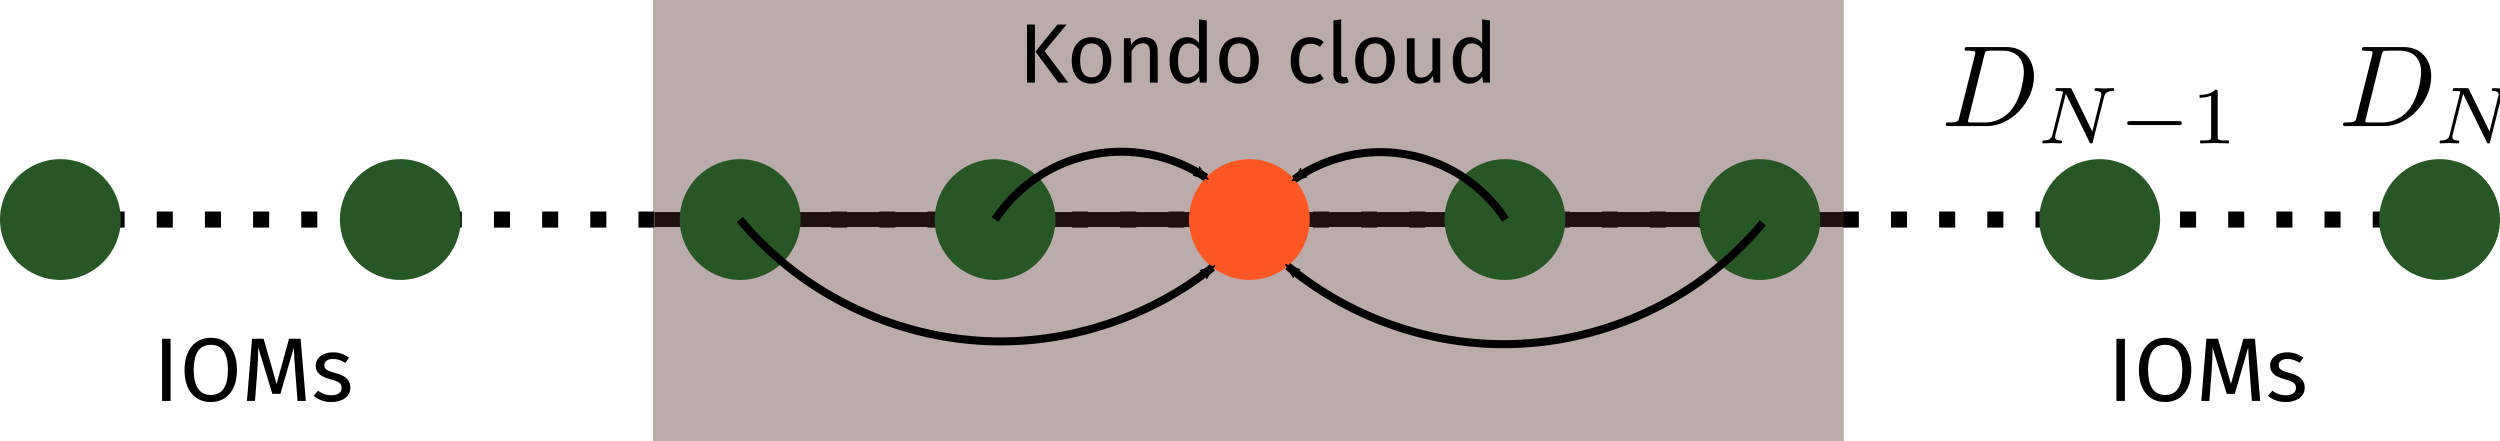 <?xml version="1.0" encoding="UTF-8" standalone="no"?>
<!-- Created with Inkscape (http://www.inkscape.org/) -->

<svg
   width="155.689mm"
   height="27.491mm"
   viewBox="0 0 155.689 27.491"
   version="1.1"
   id="svg37341"
   inkscape:version="1.1.1 (3bf5ae0d25, 2021-09-20, custom)"
   sodipodi:docname="kondo_fp_1D.svg"
   xmlns:inkscape="http://www.inkscape.org/namespaces/inkscape"
   xmlns:sodipodi="http://sodipodi.sourceforge.net/DTD/sodipodi-0.dtd"
   xmlns="http://www.w3.org/2000/svg"
   xmlns:svg="http://www.w3.org/2000/svg"
   xmlns:ns11="http://www.iki.fi/pav/software/textext/">
  <sodipodi:namedview
     id="namedview37343"
     pagecolor="#505050"
     bordercolor="#eeeeee"
     borderopacity="1"
     inkscape:pageshadow="0"
     inkscape:pageopacity="0"
     inkscape:pagecheckerboard="0"
     inkscape:document-units="mm"
     showgrid="false"
     inkscape:zoom="1.3321579"
     inkscape:cx="280.7475"
     inkscape:cy="5.6299632"
     inkscape:window-width="1916"
     inkscape:window-height="1051"
     inkscape:window-x="0"
     inkscape:window-y="25"
     inkscape:window-maximized="1"
     inkscape:current-layer="layer1"
     inkscape:snap-global="true"
     inkscape:snap-bbox="true"
     inkscape:object-paths="true"
     inkscape:snap-intersection-paths="true"
     inkscape:snap-smooth-nodes="true"
     inkscape:snap-midpoints="true"
     inkscape:snap-object-midpoints="true"
     inkscape:snap-center="true" />
  <defs
     id="defs37338">
    <inkscape:path-effect
       effect="spiro"
       id="path-effect40626"
       is_visible="true"
       lpeversion="1" />
    <inkscape:path-effect
       effect="spiro"
       id="path-effect40583"
       is_visible="true"
       lpeversion="1" />
    <inkscape:path-effect
       effect="spiro"
       id="path-effect40312"
       is_visible="true"
       lpeversion="1" />
    <marker
       style="overflow:visible"
       id="Arrow2Mend"
       refX="0"
       refY="0"
       orient="auto"
       inkscape:stockid="Arrow2Mend"
       inkscape:isstock="true">
      <path
         transform="scale(-0.6)"
         d="M 8.719,4.034 -2.207,0.016 8.719,-4.002 c -1.745,2.372 -1.735,5.617 -6e-7,8.035 z"
         style="fill:context-stroke;fill-rule:evenodd;stroke:context-stroke;stroke-width:0.625;stroke-linejoin:round"
         id="path40027" />
    </marker>
    <marker
       style="overflow:visible"
       id="Arrow2Lend"
       refX="0"
       refY="0"
       orient="auto"
       inkscape:stockid="Arrow2Lend"
       inkscape:isstock="true">
      <path
         transform="matrix(-1.1,0,0,-1.1,-1.1,0)"
         d="M 8.719,4.034 -2.207,0.016 8.719,-4.002 c -1.745,2.372 -1.735,5.617 -6e-7,8.035 z"
         style="fill:context-stroke;fill-rule:evenodd;stroke:context-stroke;stroke-width:0.625;stroke-linejoin:round"
         id="path40021" />
    </marker>
    <inkscape:path-effect
       effect="spiro"
       id="path-effect39918"
       is_visible="true"
       lpeversion="1" />
    <g
       id="id-348eead4-f802-4a20-9c3f-ec3af54e815f-1">
      <symbol
         overflow="visible"
         id="id-26d2e020-5b55-45c2-8d9b-d5427b253f80-0">
        <path
           style="stroke:none;stroke-width:0"
           d="M 5.406,-10.469 H 1.219 V 3.484 h 4.188 z M 4.875,-9.953 V 2.969 H 1.781 V -9.953 Z M 3.234,-4.5 c -0.391,0 -0.938,0.125 -0.938,0.391 0,0.125 0.094,0.234 0.25,0.234 0.031,0 0.078,-0.016 0.125,-0.031 0.172,-0.078 0.312,-0.109 0.516,-0.109 0.5,0 0.609,0.297 0.609,0.688 0,0.531 -0.188,0.719 -0.906,0.766 v 0.844 c 0,0.141 0.125,0.234 0.25,0.234 0.125,0 0.25,-0.094 0.25,-0.234 V -2.172 C 4.062,-2.266 4.344,-2.656 4.344,-3.344 4.344,-3.953 4.094,-4.5 3.234,-4.5 Z m -0.094,3.297 c -0.203,0 -0.344,0.156 -0.344,0.359 0,0.203 0.141,0.359 0.344,0.359 0.203,0 0.344,-0.156 0.344,-0.359 0,-0.203 -0.141,-0.359 -0.344,-0.359 z m 0,0"
           id="id-cff147c2-3051-4941-9d38-4e71dfdc8838-6" />
      </symbol>
      <symbol
         overflow="visible"
         id="id-a400812b-0682-4e22-91d4-1a95810e0664-1">
        <path
           style="stroke:none;stroke-width:0"
           d="M 1.938,-6.875 H 1 V 0 h 0.938 z m 0,0"
           id="id-d8312599-cbdd-4fdd-9013-2061d838f52b-5" />
      </symbol>
      <symbol
         overflow="visible"
         id="id-bf5f1f51-87d0-41a0-8075-972d5413004f-9">
        <path
           style="stroke:none;stroke-width:0"
           d="m 3.453,-6.984 c -1.719,0 -2.906,1.297 -2.906,3.562 0,2.312 1.188,3.547 2.906,3.547 1.719,0 2.891,-1.281 2.891,-3.547 0,-2.312 -1.172,-3.562 -2.891,-3.562 z m 0,0.781 c 1.172,0 1.891,0.797 1.891,2.781 0,1.984 -0.734,2.766 -1.891,2.766 -1.125,0 -1.891,-0.781 -1.891,-2.766 0,-1.984 0.734,-2.781 1.891,-2.781 z m 0,0"
           id="id-3b7225d6-754a-4c74-b353-1ac9904a2899-4" />
      </symbol>
      <symbol
         overflow="visible"
         id="id-2d26eedb-cbd4-4323-aa5f-dd81438bf999-9">
        <path
           style="stroke:none;stroke-width:0"
           d="M 6.562,-6.875 H 5.281 l -1.375,5 -1.438,-5 H 1.188 L 0.625,0 H 1.516 L 1.75,-3.031 c 0.078,-1 0.125,-2.078 0.125,-2.875 l 1.562,5.125 h 0.891 l 1.484,-5.125 c 0.016,0.578 0.078,1.734 0.172,2.812 L 6.219,0 h 0.922 z m 0,0"
           id="id-cd42413e-f022-4038-99d0-47f5b6b45583-0" />
      </symbol>
      <symbol
         overflow="visible"
         id="id-116e3481-31b3-4215-bbc4-0155d58d7719-9">
        <path
           style="stroke:none;stroke-width:0"
           d="m 2.375,-5.375 c -1.094,0 -1.891,0.609 -1.891,1.453 0,0.734 0.438,1.219 1.578,1.516 1.016,0.266 1.281,0.469 1.281,0.984 0,0.5 -0.438,0.797 -1.125,0.797 -0.578,0 -1.062,-0.188 -1.484,-0.5 L 0.25,-0.562 c 0.453,0.391 1.094,0.688 1.984,0.688 1.062,0 2.078,-0.5 2.078,-1.594 0,-0.922 -0.641,-1.359 -1.75,-1.641 -0.844,-0.219 -1.125,-0.422 -1.125,-0.844 0,-0.422 0.359,-0.688 0.969,-0.688 0.484,0 0.891,0.141 1.359,0.438 L 4.156,-4.781 C 3.656,-5.156 3.109,-5.375 2.375,-5.375 Z m 0,0"
           id="id-5b545060-9e2b-41d0-a164-bc429ff3b415-1" />
      </symbol>
    </g>
    <marker
       style="overflow:visible"
       id="Arrow2Mend-6"
       refX="0"
       refY="0"
       orient="auto"
       inkscape:stockid="Arrow2Mend"
       inkscape:isstock="true">
      <path
         transform="scale(-0.6)"
         d="M 8.719,4.034 -2.207,0.016 8.719,-4.002 c -1.745,2.372 -1.735,5.617 -6e-7,8.035 z"
         style="fill:context-stroke;fill-rule:evenodd;stroke:context-stroke;stroke-width:0.625;stroke-linejoin:round"
         id="path40027-5" />
    </marker>
    <marker
       style="overflow:visible"
       id="Arrow2Mend-3"
       refX="0"
       refY="0"
       orient="auto"
       inkscape:stockid="Arrow2Mend"
       inkscape:isstock="true">
      <path
         transform="scale(-0.6)"
         d="M 8.719,4.034 -2.207,0.016 8.719,-4.002 c -1.745,2.372 -1.735,5.617 -6e-7,8.035 z"
         style="fill:context-stroke;fill-rule:evenodd;stroke:context-stroke;stroke-width:0.625;stroke-linejoin:round"
         id="path40027-9" />
    </marker>
    <marker
       style="overflow:visible"
       id="Arrow2Mend-6-8"
       refX="0"
       refY="0"
       orient="auto"
       inkscape:stockid="Arrow2Mend"
       inkscape:isstock="true">
      <path
         transform="scale(-0.6)"
         d="M 8.719,4.034 -2.207,0.016 8.719,-4.002 c -1.745,2.372 -1.735,5.617 -6e-7,8.035 z"
         style="fill:context-stroke;fill-rule:evenodd;stroke:context-stroke;stroke-width:0.625;stroke-linejoin:round"
         id="path40027-5-1" />
    </marker>
    <g
       id="id-62189c6b-5d66-4fef-8b7d-fc352cd2adfe-9">
      <symbol
         overflow="visible"
         id="id-e22316f3-54b4-40ac-93a6-0022eef067fa-0">
        <path
           style="stroke:none"
           d=""
           id="id-1e11642b-2eda-4f4d-a8a0-5e0f071bf297-8" />
      </symbol>
      <symbol
         overflow="visible"
         id="id-3bbebedf-1cfb-475f-b895-5af4f8ecd32f-8">
        <path
           style="stroke:none"
           d="m 1.578,-0.781 c -0.094,0.391 -0.109,0.469 -0.906,0.469 -0.156,0 -0.266,0 -0.266,0.188 C 0.406,0 0.484,0 0.672,0 h 3.312 c 2.062,0 4.031,-2.109 4.031,-4.281 0,-1.406 -0.844,-2.531 -2.344,-2.531 h -3.344 c -0.188,0 -0.297,0 -0.297,0.188 0,0.125 0.078,0.125 0.281,0.125 0.125,0 0.312,0.016 0.422,0.016 0.172,0.031 0.219,0.047 0.219,0.172 0,0.031 0,0.062 -0.031,0.188 z M 3.734,-6.125 C 3.828,-6.469 3.844,-6.5 4.281,-6.5 h 1.062 c 0.969,0 1.797,0.531 1.797,1.844 0,0.484 -0.188,2.125 -1.047,3.219 -0.281,0.375 -1.062,1.125 -2.297,1.125 h -1.125 c -0.141,0 -0.156,0 -0.219,0 -0.094,-0.016 -0.125,-0.031 -0.125,-0.109 0,-0.031 0,-0.047 0.047,-0.219 z m 0,0"
           id="id-ba37b9d3-8101-44c1-8d6c-d9e5d0db19f7-5" />
      </symbol>
      <symbol
         overflow="visible"
         id="id-ae52efcc-523f-4293-91fa-fbe9c7e1b10d-0">
        <path
           style="stroke:none"
           d=""
           id="id-f25407aa-c1df-4c67-819a-2ce956e587b7-9" />
      </symbol>
      <symbol
         overflow="visible"
         id="id-3d983698-3a84-4d5d-8cc1-90b3bcd0da2a-6">
        <path
           style="stroke:none"
           d="M 5.812,-4 C 5.875,-4.266 6,-4.5 6.547,-4.516 c 0.031,0 0.141,0 0.141,-0.141 0,-0.047 -0.031,-0.109 -0.109,-0.109 -0.219,0 -0.484,0.031 -0.719,0.031 -0.172,0 -0.562,-0.031 -0.734,-0.031 -0.031,0 -0.141,0 -0.141,0.156 0,0.094 0.094,0.094 0.156,0.094 0.328,0.016 0.438,0.125 0.438,0.297 0,0.047 0,0.094 -0.031,0.156 l -0.75,3.047 -1.766,-3.625 c -0.062,-0.125 -0.078,-0.125 -0.25,-0.125 H 1.828 c -0.125,0 -0.219,0 -0.219,0.156 0,0.094 0.078,0.094 0.234,0.094 0.141,0 0.297,0.016 0.438,0.047 L 1.359,-0.75 c -0.062,0.266 -0.188,0.484 -0.734,0.5 -0.047,0 -0.141,0 -0.141,0.141 C 0.484,-0.031 0.531,0 0.578,0 0.812,0 1.078,-0.031 1.312,-0.031 1.484,-0.031 1.875,0 2.047,0 2.125,0 2.188,-0.031 2.188,-0.141 2.188,-0.25 2.109,-0.25 2.031,-0.25 c -0.438,-0.016 -0.438,-0.203 -0.438,-0.297 0,-0.031 0,-0.062 0.016,-0.172 l 0.906,-3.562 2.031,4.156 C 4.594,0 4.625,0 4.703,0 4.812,0 4.812,-0.016 4.844,-0.141 Z m 0,0"
           id="id-1ab8bf63-5b00-4656-a5e8-85a558a189d3-3" />
      </symbol>
    </g>
  </defs>
  <g
     inkscape:label="Layer 1"
     inkscape:groupmode="layer"
     id="layer1"
     transform="translate(-14.492, -102.036)">
    <path
       style="fill:none;stroke:#000000;stroke-width:1;stroke-linecap:butt;stroke-linejoin:miter;stroke-miterlimit:4;stroke-dasharray:1, 2;stroke-dashoffset:0;stroke-opacity:1"
       d="m 18.253,115.708 c 148.205,0 148.205,0 148.205,0"
       id="path37627" />
    <circle
       style="opacity:1;fill:#275724;fill-opacity:1;stroke:none;stroke-width:1.681;stroke-miterlimit:4;stroke-dasharray:1.681, 5.044;stroke-dashoffset:0;stroke-opacity:1"
       id="path37731"
       cx="18.253"
       cy="115.708"
       r="3.761" />
    <circle
       style="opacity:1;fill:#275724;fill-opacity:1;stroke:none;stroke-width:1.681;stroke-miterlimit:4;stroke-dasharray:1.681, 5.044;stroke-dashoffset:0;stroke-opacity:1"
       id="path37731-4"
       cx="39.42"
       cy="115.708"
       r="3.761" />
    <path
       style="fill:none;stroke:#000000;stroke-width:0.93;stroke-linecap:butt;stroke-linejoin:miter;stroke-miterlimit:4;stroke-dasharray:none;stroke-opacity:1"
       d="m 55.267,115.708 c 74.059,0 74.059,0 74.059,0"
       id="path38877" />
    <rect
       style="opacity:0.388;fill:#502724;fill-opacity:1;stroke:none;stroke-width:1.597;stroke-miterlimit:4;stroke-dasharray:1.597, 4.791;stroke-dashoffset:0;stroke-opacity:1"
       id="rect38028"
       width="74.155"
       height="27.491"
       x="55.155"
       y="102.036" />
    <circle
       style="opacity:1;fill:#275724;fill-opacity:1;stroke:none;stroke-width:1.681;stroke-miterlimit:4;stroke-dasharray:1.681, 5.044;stroke-dashoffset:0;stroke-opacity:1"
       id="path37731-4-8"
       cx="60.587"
       cy="115.708"
       r="3.761" />
    <circle
       style="opacity:1;fill:#275724;fill-opacity:1;stroke:none;stroke-width:1.681;stroke-miterlimit:4;stroke-dasharray:1.681, 5.044;stroke-dashoffset:0;stroke-opacity:1"
       id="path37731-4-8-7"
       cx="76.462"
       cy="115.708"
       r="3.761" />
    <circle
       style="opacity:1;fill:#275724;fill-opacity:1;stroke:none;stroke-width:1.681;stroke-miterlimit:4;stroke-dasharray:1.681, 5.044;stroke-dashoffset:0;stroke-opacity:1"
       id="path37731-1"
       cx="108.212"
       cy="115.708"
       r="3.761" />
    <circle
       style="opacity:1;fill:#275724;fill-opacity:1;stroke:none;stroke-width:1.681;stroke-miterlimit:4;stroke-dasharray:1.681, 5.044;stroke-dashoffset:0;stroke-opacity:1"
       id="path37731-4-7"
       cx="124.087"
       cy="115.708"
       r="3.761" />
    <circle
       style="opacity:1;fill:#275724;fill-opacity:1;stroke:none;stroke-width:1.681;stroke-miterlimit:4;stroke-dasharray:1.681, 5.044;stroke-dashoffset:0;stroke-opacity:1"
       id="path37731-4-8-2"
       cx="145.253"
       cy="115.708"
       r="3.761" />
    <circle
       style="fill:#ff5724;fill-opacity:1;stroke:none;stroke-width:1.681;stroke-miterlimit:4;stroke-dasharray:1.681, 5.044;stroke-dashoffset:0;stroke-opacity:1"
       id="path37731-4-8-2-2"
       cx="92.296"
       cy="115.708"
       r="3.761" />
    <circle
       style="opacity:1;fill:#275724;fill-opacity:1;stroke:none;stroke-width:1.681;stroke-miterlimit:4;stroke-dasharray:1.681, 5.044;stroke-dashoffset:0;stroke-opacity:1"
       id="path37731-4-8-7-7"
       cx="166.42"
       cy="115.708"
       r="3.761" />
    <g
       transform="matrix(0.526,0,0,0.526,78.45,103.243)"
       ns11:version="1.6.0"
       ns11:texconverter="pdflatex"
       ns11:pdfconverter="inkscape"
       ns11:text="Kondo cloud"
       ns11:preamble="/home/kirito/textext_preamble.tex"
       ns11:scale="4.424816525462109"
       ns11:alignment="middle center"
       ns11:stroke-to-path="0"
       ns11:inkscapeversion="1.1.1"
       ns11:jacobian_sqrt="1.56098"
       id="g39218">
      <defs
         id="id-182a3b47-13b2-4bc5-a4a9-17365fa84496">
        <g
           id="id-fa7b8e94-a29d-484f-afe9-474d1d51330e">
          <symbol
             overflow="visible"
             id="id-2d7ae5f9-46ea-49fa-a986-347e87030c75">
            <path
               style="stroke:none;stroke-width:0"
               d="M 5.406,-10.469 H 1.219 V 3.484 h 4.188 z M 4.875,-9.953 V 2.969 H 1.781 V -9.953 Z M 3.234,-4.5 c -0.391,0 -0.938,0.125 -0.938,0.391 0,0.125 0.094,0.234 0.25,0.234 0.031,0 0.078,-0.016 0.125,-0.031 0.172,-0.078 0.312,-0.109 0.516,-0.109 0.5,0 0.609,0.297 0.609,0.688 0,0.531 -0.188,0.719 -0.906,0.766 v 0.844 c 0,0.141 0.125,0.234 0.25,0.234 0.125,0 0.25,-0.094 0.25,-0.234 V -2.172 C 4.062,-2.266 4.344,-2.656 4.344,-3.344 4.344,-3.953 4.094,-4.5 3.234,-4.5 Z m -0.094,3.297 c -0.203,0 -0.344,0.156 -0.344,0.359 0,0.203 0.141,0.359 0.344,0.359 0.203,0 0.344,-0.156 0.344,-0.359 0,-0.203 -0.141,-0.359 -0.344,-0.359 z m 0,0"
               id="id-7d2b1f07-58a8-4145-9587-7c8dc998ac36" />
          </symbol>
          <symbol
             overflow="visible"
             id="id-91f19af3-1f5e-4723-8d43-abcfbb88990b">
            <path
               style="stroke:none;stroke-width:0"
               d="M 1.938,-6.875 H 1 V 0 h 0.938 z m 3.75,0 H 4.609 L 2,-3.672 4.703,0 H 5.875 L 3.078,-3.734 Z m 0,0"
               id="id-9c1d0dc2-be2c-40f1-99b3-a887bf3a67ac" />
          </symbol>
          <symbol
             overflow="visible"
             id="id-c6543c6e-65f4-4186-a244-34a88974ddb4">
            <path
               style="stroke:none;stroke-width:0"
               d="m 2.922,-5.375 c -1.5,0 -2.359,1.125 -2.359,2.75 0,1.672 0.859,2.75 2.344,2.75 C 4.391,0.125 5.25,-1 5.25,-2.625 c 0,-1.672 -0.828,-2.75 -2.328,-2.75 z m 0,0.734 c 0.859,0 1.344,0.641 1.344,2.016 0,1.375 -0.484,2 -1.359,2 -0.875,0 -1.344,-0.625 -1.344,-2 0,-1.375 0.484,-2.016 1.359,-2.016 z m 0,0"
               id="id-b6a2780e-538c-45bf-b6b1-cd62b5d2fcb2" />
          </symbol>
          <symbol
             overflow="visible"
             id="id-7ac0a274-e035-47fc-b039-76062b008077">
            <path
               style="stroke:none;stroke-width:0"
               d="m 3.391,-5.375 c -0.688,0 -1.25,0.359 -1.609,0.906 L 1.703,-5.25 H 0.922 V 0 h 0.906 V -3.734 C 2.188,-4.281 2.578,-4.656 3.172,-4.656 3.672,-4.656 4,-4.422 4,-3.641 V 0 h 0.922 v -3.766 c 0,-1 -0.562,-1.609 -1.531,-1.609 z m 0,0"
               id="id-4cc3f7ca-3899-42c6-a593-f89574efc899" />
          </symbol>
          <symbol
             overflow="visible"
             id="id-91d4b0a6-aede-4161-9297-c9f6efe90198">
            <path
               style="stroke:none;stroke-width:0"
               d="M 4.047,-7.484 V -4.719 C 3.703,-5.094 3.25,-5.375 2.625,-5.375 c -1.281,0 -2.062,1.172 -2.062,2.766 0,1.641 0.719,2.734 1.984,2.734 0.656,0 1.188,-0.328 1.516,-0.859 L 4.156,0 h 0.812 V -7.359 Z M 2.75,-0.609 c -0.75,0 -1.188,-0.625 -1.188,-2.016 0,-1.359 0.484,-2.016 1.266,-2.016 0.516,0 0.891,0.266 1.219,0.688 v 2.562 c -0.344,0.5 -0.703,0.781 -1.297,0.781 z m 0,0"
               id="id-3cd2cdd6-4098-4857-ad0a-c8c9e2f6d8d9" />
          </symbol>
          <symbol
             overflow="visible"
             id="id-25a95fb5-678a-41d9-9a6e-ccf0b47b5ae4">
            <path
               style="stroke:none;stroke-width:0"
               d="M 2.859,-5.375 C 1.438,-5.375 0.562,-4.25 0.562,-2.578 0.562,-0.891 1.453,0.125 2.859,0.125 3.469,0.125 4,-0.078 4.469,-0.453 L 4.047,-1.062 C 3.656,-0.797 3.344,-0.656 2.906,-0.656 c -0.828,0 -1.344,-0.562 -1.344,-1.953 0,-1.359 0.516,-2 1.344,-2 0.438,0 0.766,0.125 1.125,0.375 L 4.469,-4.812 C 3.984,-5.219 3.484,-5.375 2.859,-5.375 Z m 0,0"
               id="id-c1473de9-9f25-4b3b-a6ce-b21543349097" />
          </symbol>
          <symbol
             overflow="visible"
             id="id-263afc69-6679-429d-91c8-a3629a815c3b">
            <path
               style="stroke:none;stroke-width:0"
               d="m 1.953,0.125 c 0.266,0 0.531,-0.078 0.734,-0.188 l -0.25,-0.641 c -0.094,0.047 -0.203,0.062 -0.328,0.062 -0.25,0 -0.328,-0.141 -0.328,-0.422 v -6.422 l -0.922,0.125 v 6.328 c 0,0.734 0.422,1.156 1.094,1.156 z m 0,0"
               id="id-49a27851-a651-4b16-b956-a1d8bad2ad93" />
          </symbol>
          <symbol
             overflow="visible"
             id="id-e9e79374-958e-4e4a-8103-46754608f07d">
            <path
               style="stroke:none;stroke-width:0"
               d="M 4.812,-5.25 H 3.891 v 3.75 c -0.312,0.516 -0.734,0.906 -1.312,0.906 -0.562,0 -0.797,-0.281 -0.797,-0.984 V -5.25 H 0.859 v 3.766 c 0,1.031 0.547,1.609 1.469,1.609 0.75,0 1.234,-0.297 1.625,-0.938 L 4.031,0 H 4.812 Z m 0,0"
               id="id-1487c9e4-fa12-4cee-85ff-4e5779d3393c" />
          </symbol>
        </g>
      </defs>
      <g
         id="id-de1fb471-e156-4a4f-b848-e4b82a59458d"
         transform="translate(-149.712,-127.281)">
        <g
           style="fill:#000000;fill-opacity:1"
           id="id-e5fb5ffd-1418-4361-b16d-60f604cb2740">
          <g
             transform="translate(148.712,134.765)"
             id="g39184">
            <path
               style="stroke:none;stroke-width:0"
               d="M 1.938,-6.875 H 1 V 0 h 0.938 z m 3.75,0 H 4.609 L 2,-3.672 4.703,0 H 5.875 L 3.078,-3.734 Z m 0,0"
               id="id-1bee83b1-44fb-472d-8fed-4c970b48b988" />
          </g>
        </g>
        <g
           style="fill:#000000;fill-opacity:1"
           id="id-3431940a-f2da-40eb-a477-ca17b42e78a9">
          <g
             transform="translate(154.44,134.765)"
             id="g39188">
            <path
               style="stroke:none;stroke-width:0"
               d="m 2.922,-5.375 c -1.5,0 -2.359,1.125 -2.359,2.75 0,1.672 0.859,2.75 2.344,2.75 C 4.391,0.125 5.25,-1 5.25,-2.625 c 0,-1.672 -0.828,-2.75 -2.328,-2.75 z m 0,0.734 c 0.859,0 1.344,0.641 1.344,2.016 0,1.375 -0.484,2 -1.359,2 -0.875,0 -1.344,-0.625 -1.344,-2 0,-1.375 0.484,-2.016 1.359,-2.016 z m 0,0"
               id="id-dd195fc8-ef05-4e07-959d-ab4bf9664972" />
          </g>
          <g
             transform="translate(160.259,134.765)"
             id="g39191">
            <path
               style="stroke:none;stroke-width:0"
               d="m 3.391,-5.375 c -0.688,0 -1.25,0.359 -1.609,0.906 L 1.703,-5.25 H 0.922 V 0 h 0.906 V -3.734 C 2.188,-4.281 2.578,-4.656 3.172,-4.656 3.672,-4.656 4,-4.422 4,-3.641 V 0 h 0.922 v -3.766 c 0,-1 -0.562,-1.609 -1.531,-1.609 z m 0,0"
               id="id-c6d332a4-e66f-4a2a-9437-ab0bf5a38c8f" />
          </g>
          <g
             transform="translate(166.027,134.765)"
             id="g39194">
            <path
               style="stroke:none;stroke-width:0"
               d="M 4.047,-7.484 V -4.719 C 3.703,-5.094 3.25,-5.375 2.625,-5.375 c -1.281,0 -2.062,1.172 -2.062,2.766 0,1.641 0.719,2.734 1.984,2.734 0.656,0 1.188,-0.328 1.516,-0.859 L 4.156,0 h 0.812 V -7.359 Z M 2.75,-0.609 c -0.75,0 -1.188,-0.625 -1.188,-2.016 0,-1.359 0.484,-2.016 1.266,-2.016 0.516,0 0.891,0.266 1.219,0.688 v 2.562 c -0.344,0.5 -0.703,0.781 -1.297,0.781 z m 0,0"
               id="id-e14b2b79-6a17-4d35-b160-cae7ee3e2b25" />
          </g>
          <g
             transform="translate(171.905,134.765)"
             id="g39197">
            <path
               style="stroke:none;stroke-width:0"
               d="m 2.922,-5.375 c -1.5,0 -2.359,1.125 -2.359,2.75 0,1.672 0.859,2.75 2.344,2.75 C 4.391,0.125 5.25,-1 5.25,-2.625 c 0,-1.672 -0.828,-2.75 -2.328,-2.75 z m 0,0.734 c 0.859,0 1.344,0.641 1.344,2.016 0,1.375 -0.484,2 -1.359,2 -0.875,0 -1.344,-0.625 -1.344,-2 0,-1.375 0.484,-2.016 1.359,-2.016 z m 0,0"
               id="id-007357c2-be2a-4992-a6c7-ea8809b1dca9" />
          </g>
        </g>
        <g
           style="fill:#000000;fill-opacity:1"
           id="id-2953e96f-e008-45e4-b922-4d6679ec0867">
          <g
             transform="translate(180.363,134.765)"
             id="g39201">
            <path
               style="stroke:none;stroke-width:0"
               d="M 2.859,-5.375 C 1.438,-5.375 0.562,-4.25 0.562,-2.578 0.562,-0.891 1.453,0.125 2.859,0.125 3.469,0.125 4,-0.078 4.469,-0.453 L 4.047,-1.062 C 3.656,-0.797 3.344,-0.656 2.906,-0.656 c -0.828,0 -1.344,-0.562 -1.344,-1.953 0,-1.359 0.516,-2 1.344,-2 0.438,0 0.766,0.125 1.125,0.375 L 4.469,-4.812 C 3.984,-5.219 3.484,-5.375 2.859,-5.375 Z m 0,0"
               id="id-906c8fb3-0d37-46e5-aae5-c5037d18c124" />
          </g>
          <g
             transform="translate(185.125,134.765)"
             id="g39204">
            <path
               style="stroke:none;stroke-width:0"
               d="m 1.953,0.125 c 0.266,0 0.531,-0.078 0.734,-0.188 l -0.25,-0.641 c -0.094,0.047 -0.203,0.062 -0.328,0.062 -0.25,0 -0.328,-0.141 -0.328,-0.422 v -6.422 l -0.922,0.125 v 6.328 c 0,0.734 0.422,1.156 1.094,1.156 z m 0,0"
               id="id-f2129516-3dfb-4314-9a55-8fd93be321df" />
          </g>
        </g>
        <g
           style="fill:#000000;fill-opacity:1"
           id="id-da48a725-5442-4f68-98bd-2927f49c4407">
          <g
             transform="translate(188.005,134.765)"
             id="g39208">
            <path
               style="stroke:none;stroke-width:0"
               d="m 2.922,-5.375 c -1.5,0 -2.359,1.125 -2.359,2.75 0,1.672 0.859,2.75 2.344,2.75 C 4.391,0.125 5.25,-1 5.25,-2.625 c 0,-1.672 -0.828,-2.75 -2.328,-2.75 z m 0,0.734 c 0.859,0 1.344,0.641 1.344,2.016 0,1.375 -0.484,2 -1.359,2 -0.875,0 -1.344,-0.625 -1.344,-2 0,-1.375 0.484,-2.016 1.359,-2.016 z m 0,0"
               id="id-9f93c447-e78b-478b-834c-49cf21dd27c9" />
          </g>
          <g
             transform="translate(193.823,134.765)"
             id="g39211">
            <path
               style="stroke:none;stroke-width:0"
               d="M 4.812,-5.25 H 3.891 v 3.75 c -0.312,0.516 -0.734,0.906 -1.312,0.906 -0.562,0 -0.797,-0.281 -0.797,-0.984 V -5.25 H 0.859 v 3.766 c 0,1.031 0.547,1.609 1.469,1.609 0.75,0 1.234,-0.297 1.625,-0.938 L 4.031,0 H 4.812 Z m 0,0"
               id="id-af49ef4c-4fb7-4a20-a9e3-bb70a147c354" />
          </g>
          <g
             transform="translate(199.551,134.765)"
             id="g39214">
            <path
               style="stroke:none;stroke-width:0"
               d="M 4.047,-7.484 V -4.719 C 3.703,-5.094 3.25,-5.375 2.625,-5.375 c -1.281,0 -2.062,1.172 -2.062,2.766 0,1.641 0.719,2.734 1.984,2.734 0.656,0 1.188,-0.328 1.516,-0.859 L 4.156,0 h 0.812 V -7.359 Z M 2.75,-0.609 c -0.75,0 -1.188,-0.625 -1.188,-2.016 0,-1.359 0.484,-2.016 1.266,-2.016 0.516,0 0.891,0.266 1.219,0.688 v 2.562 c -0.344,0.5 -0.703,0.781 -1.297,0.781 z m 0,0"
               id="id-65971ca0-1876-45f4-9d9e-47279ce94e6d" />
          </g>
        </g>
      </g>
    </g>
    <g
       transform="matrix(0.563,0,0,0.563,146.294,123.071)"
       ns11:version="1.6.0"
       ns11:texconverter="pdflatex"
       ns11:pdfconverter="inkscape"
       ns11:text="IOMs"
       ns11:preamble="/home/kirito/textext_preamble.tex"
       ns11:scale="4.424816525462109"
       ns11:alignment="middle center"
       ns11:stroke-to-path="0"
       ns11:inkscapeversion="1.1.1"
       ns11:jacobian_sqrt="1.56098"
       id="g39442">
      <defs
         id="id-9ce62907-cf17-4636-b438-c26cd0d900bb">
        <g
           id="id-348eead4-f802-4a20-9c3f-ec3af54e815f">
          <symbol
             overflow="visible"
             id="id-26d2e020-5b55-45c2-8d9b-d5427b253f80">
            <path
               style="stroke:none;stroke-width:0"
               d="M 5.406,-10.469 H 1.219 V 3.484 h 4.188 z M 4.875,-9.953 V 2.969 H 1.781 V -9.953 Z M 3.234,-4.5 c -0.391,0 -0.938,0.125 -0.938,0.391 0,0.125 0.094,0.234 0.25,0.234 0.031,0 0.078,-0.016 0.125,-0.031 0.172,-0.078 0.312,-0.109 0.516,-0.109 0.5,0 0.609,0.297 0.609,0.688 0,0.531 -0.188,0.719 -0.906,0.766 v 0.844 c 0,0.141 0.125,0.234 0.25,0.234 0.125,0 0.25,-0.094 0.25,-0.234 V -2.172 C 4.062,-2.266 4.344,-2.656 4.344,-3.344 4.344,-3.953 4.094,-4.5 3.234,-4.5 Z m -0.094,3.297 c -0.203,0 -0.344,0.156 -0.344,0.359 0,0.203 0.141,0.359 0.344,0.359 0.203,0 0.344,-0.156 0.344,-0.359 0,-0.203 -0.141,-0.359 -0.344,-0.359 z m 0,0"
               id="id-cff147c2-3051-4941-9d38-4e71dfdc8838" />
          </symbol>
          <symbol
             overflow="visible"
             id="id-a400812b-0682-4e22-91d4-1a95810e0664">
            <path
               style="stroke:none;stroke-width:0"
               d="M 1.938,-6.875 H 1 V 0 h 0.938 z m 0,0"
               id="id-d8312599-cbdd-4fdd-9013-2061d838f52b" />
          </symbol>
          <symbol
             overflow="visible"
             id="id-bf5f1f51-87d0-41a0-8075-972d5413004f">
            <path
               style="stroke:none;stroke-width:0"
               d="m 3.453,-6.984 c -1.719,0 -2.906,1.297 -2.906,3.562 0,2.312 1.188,3.547 2.906,3.547 1.719,0 2.891,-1.281 2.891,-3.547 0,-2.312 -1.172,-3.562 -2.891,-3.562 z m 0,0.781 c 1.172,0 1.891,0.797 1.891,2.781 0,1.984 -0.734,2.766 -1.891,2.766 -1.125,0 -1.891,-0.781 -1.891,-2.766 0,-1.984 0.734,-2.781 1.891,-2.781 z m 0,0"
               id="id-3b7225d6-754a-4c74-b353-1ac9904a2899" />
          </symbol>
          <symbol
             overflow="visible"
             id="id-2d26eedb-cbd4-4323-aa5f-dd81438bf999">
            <path
               style="stroke:none;stroke-width:0"
               d="M 6.562,-6.875 H 5.281 l -1.375,5 -1.438,-5 H 1.188 L 0.625,0 H 1.516 L 1.75,-3.031 c 0.078,-1 0.125,-2.078 0.125,-2.875 l 1.562,5.125 h 0.891 l 1.484,-5.125 c 0.016,0.578 0.078,1.734 0.172,2.812 L 6.219,0 h 0.922 z m 0,0"
               id="id-cd42413e-f022-4038-99d0-47f5b6b45583" />
          </symbol>
          <symbol
             overflow="visible"
             id="id-116e3481-31b3-4215-bbc4-0155d58d7719">
            <path
               style="stroke:none;stroke-width:0"
               d="m 2.375,-5.375 c -1.094,0 -1.891,0.609 -1.891,1.453 0,0.734 0.438,1.219 1.578,1.516 1.016,0.266 1.281,0.469 1.281,0.984 0,0.5 -0.438,0.797 -1.125,0.797 -0.578,0 -1.062,-0.188 -1.484,-0.5 L 0.25,-0.562 c 0.453,0.391 1.094,0.688 1.984,0.688 1.062,0 2.078,-0.5 2.078,-1.594 0,-0.922 -0.641,-1.359 -1.75,-1.641 -0.844,-0.219 -1.125,-0.422 -1.125,-0.844 0,-0.422 0.359,-0.688 0.969,-0.688 0.484,0 0.891,0.141 1.359,0.438 L 4.156,-4.781 C 3.656,-5.156 3.109,-5.375 2.375,-5.375 Z m 0,0"
               id="id-5b545060-9e2b-41d0-a164-bc429ff3b415" />
          </symbol>
        </g>
      </defs>
      <g
         id="id-1aa6a257-24bf-440f-8c1e-36911239509b"
         transform="translate(-149.712,-127.781)">
        <g
           style="fill:#000000;fill-opacity:1"
           id="id-696f2182-a60a-4642-88f1-96aa2fcf4620">
          <g
             transform="translate(148.712,134.765)"
             id="g39428">
            <path
               style="stroke:none;stroke-width:0"
               d="M 1.938,-6.875 H 1 V 0 h 0.938 z m 0,0"
               id="id-61616fc4-cc32-40ca-b508-769cd37d3cb5" />
          </g>
          <g
             transform="translate(151.651,134.765)"
             id="g39431">
            <path
               style="stroke:none;stroke-width:0"
               d="m 3.453,-6.984 c -1.719,0 -2.906,1.297 -2.906,3.562 0,2.312 1.188,3.547 2.906,3.547 1.719,0 2.891,-1.281 2.891,-3.547 0,-2.312 -1.172,-3.562 -2.891,-3.562 z m 0,0.781 c 1.172,0 1.891,0.797 1.891,2.781 0,1.984 -0.734,2.766 -1.891,2.766 -1.125,0 -1.891,-0.781 -1.891,-2.766 0,-1.984 0.734,-2.781 1.891,-2.781 z m 0,0"
               id="id-acbfda62-d909-4645-bf43-f850d5279d24" />
          </g>
        </g>
        <g
           style="fill:#000000;fill-opacity:1"
           id="id-4ce67696-2215-4db7-9b70-4fb5e3f55df7">
          <g
             transform="translate(158.475,134.765)"
             id="g39435">
            <path
               style="stroke:none;stroke-width:0"
               d="M 6.562,-6.875 H 5.281 l -1.375,5 -1.438,-5 H 1.188 L 0.625,0 H 1.516 L 1.75,-3.031 c 0.078,-1 0.125,-2.078 0.125,-2.875 l 1.562,5.125 h 0.891 l 1.484,-5.125 c 0.016,0.578 0.078,1.734 0.172,2.812 L 6.219,0 h 0.922 z m 0,0"
               id="id-4efdee74-10cd-4932-924b-f3148a103543" />
          </g>
          <g
             transform="translate(166.226,134.765)"
             id="g39438">
            <path
               style="stroke:none;stroke-width:0"
               d="m 2.375,-5.375 c -1.094,0 -1.891,0.609 -1.891,1.453 0,0.734 0.438,1.219 1.578,1.516 1.016,0.266 1.281,0.469 1.281,0.984 0,0.5 -0.438,0.797 -1.125,0.797 -0.578,0 -1.062,-0.188 -1.484,-0.5 L 0.25,-0.562 c 0.453,0.391 1.094,0.688 1.984,0.688 1.062,0 2.078,-0.5 2.078,-1.594 0,-0.922 -0.641,-1.359 -1.75,-1.641 -0.844,-0.219 -1.125,-0.422 -1.125,-0.844 0,-0.422 0.359,-0.688 0.969,-0.688 0.484,0 0.891,0.141 1.359,0.438 L 4.156,-4.781 C 3.656,-5.156 3.109,-5.375 2.375,-5.375 Z m 0,0"
               id="id-4f4b10a3-ad80-4f3e-a793-f329fe4b068f" />
          </g>
        </g>
      </g>
    </g>
    <g
       transform="matrix(0.563,0,0,0.563,24.585,123.071)"
       ns11:version="1.6.0"
       ns11:texconverter="pdflatex"
       ns11:pdfconverter="inkscape"
       ns11:text="IOMs"
       ns11:preamble="/home/kirito/textext_preamble.tex"
       ns11:scale="4.424816525462109"
       ns11:alignment="middle center"
       ns11:stroke-to-path="0"
       ns11:inkscapeversion="1.1.1"
       ns11:jacobian_sqrt="1.56098"
       id="g39442-2">
      <defs
         id="id-9ce62907-cf17-4636-b438-c26cd0d900bb-6">
        <g
           id="g39607">
          <symbol
             overflow="visible"
             id="symbol39589">
            <path
               style="stroke:none;stroke-width:0"
               d="M 5.406,-10.469 H 1.219 V 3.484 h 4.188 z M 4.875,-9.953 V 2.969 H 1.781 V -9.953 Z M 3.234,-4.5 c -0.391,0 -0.938,0.125 -0.938,0.391 0,0.125 0.094,0.234 0.25,0.234 0.031,0 0.078,-0.016 0.125,-0.031 0.172,-0.078 0.312,-0.109 0.516,-0.109 0.5,0 0.609,0.297 0.609,0.688 0,0.531 -0.188,0.719 -0.906,0.766 v 0.844 c 0,0.141 0.125,0.234 0.25,0.234 0.125,0 0.25,-0.094 0.25,-0.234 V -2.172 C 4.062,-2.266 4.344,-2.656 4.344,-3.344 4.344,-3.953 4.094,-4.5 3.234,-4.5 Z m -0.094,3.297 c -0.203,0 -0.344,0.156 -0.344,0.359 0,0.203 0.141,0.359 0.344,0.359 0.203,0 0.344,-0.156 0.344,-0.359 0,-0.203 -0.141,-0.359 -0.344,-0.359 z m 0,0"
               id="path39587" />
          </symbol>
          <symbol
             overflow="visible"
             id="symbol39593">
            <path
               style="stroke:none;stroke-width:0"
               d="M 1.938,-6.875 H 1 V 0 h 0.938 z m 0,0"
               id="path39591" />
          </symbol>
          <symbol
             overflow="visible"
             id="symbol39597">
            <path
               style="stroke:none;stroke-width:0"
               d="m 3.453,-6.984 c -1.719,0 -2.906,1.297 -2.906,3.562 0,2.312 1.188,3.547 2.906,3.547 1.719,0 2.891,-1.281 2.891,-3.547 0,-2.312 -1.172,-3.562 -2.891,-3.562 z m 0,0.781 c 1.172,0 1.891,0.797 1.891,2.781 0,1.984 -0.734,2.766 -1.891,2.766 -1.125,0 -1.891,-0.781 -1.891,-2.766 0,-1.984 0.734,-2.781 1.891,-2.781 z m 0,0"
               id="path39595" />
          </symbol>
          <symbol
             overflow="visible"
             id="symbol39601">
            <path
               style="stroke:none;stroke-width:0"
               d="M 6.562,-6.875 H 5.281 l -1.375,5 -1.438,-5 H 1.188 L 0.625,0 H 1.516 L 1.75,-3.031 c 0.078,-1 0.125,-2.078 0.125,-2.875 l 1.562,5.125 h 0.891 l 1.484,-5.125 c 0.016,0.578 0.078,1.734 0.172,2.812 L 6.219,0 h 0.922 z m 0,0"
               id="path39599" />
          </symbol>
          <symbol
             overflow="visible"
             id="symbol39605">
            <path
               style="stroke:none;stroke-width:0"
               d="m 2.375,-5.375 c -1.094,0 -1.891,0.609 -1.891,1.453 0,0.734 0.438,1.219 1.578,1.516 1.016,0.266 1.281,0.469 1.281,0.984 0,0.5 -0.438,0.797 -1.125,0.797 -0.578,0 -1.062,-0.188 -1.484,-0.5 L 0.25,-0.562 c 0.453,0.391 1.094,0.688 1.984,0.688 1.062,0 2.078,-0.5 2.078,-1.594 0,-0.922 -0.641,-1.359 -1.75,-1.641 -0.844,-0.219 -1.125,-0.422 -1.125,-0.844 0,-0.422 0.359,-0.688 0.969,-0.688 0.484,0 0.891,0.141 1.359,0.438 L 4.156,-4.781 C 3.656,-5.156 3.109,-5.375 2.375,-5.375 Z m 0,0"
               id="path39603" />
          </symbol>
        </g>
      </defs>
      <g
         id="id-1aa6a257-24bf-440f-8c1e-36911239509b-7"
         transform="translate(-149.712,-127.781)">
        <g
           style="fill:#000000;fill-opacity:1"
           id="id-696f2182-a60a-4642-88f1-96aa2fcf4620-7">
          <g
             transform="translate(148.712,134.765)"
             id="g39428-1">
            <path
               style="stroke:none;stroke-width:0"
               d="M 1.938,-6.875 H 1 V 0 h 0.938 z m 0,0"
               id="id-61616fc4-cc32-40ca-b508-769cd37d3cb5-1" />
          </g>
          <g
             transform="translate(151.651,134.765)"
             id="g39431-5">
            <path
               style="stroke:none;stroke-width:0"
               d="m 3.453,-6.984 c -1.719,0 -2.906,1.297 -2.906,3.562 0,2.312 1.188,3.547 2.906,3.547 1.719,0 2.891,-1.281 2.891,-3.547 0,-2.312 -1.172,-3.562 -2.891,-3.562 z m 0,0.781 c 1.172,0 1.891,0.797 1.891,2.781 0,1.984 -0.734,2.766 -1.891,2.766 -1.125,0 -1.891,-0.781 -1.891,-2.766 0,-1.984 0.734,-2.781 1.891,-2.781 z m 0,0"
               id="id-acbfda62-d909-4645-bf43-f850d5279d24-9" />
          </g>
        </g>
        <g
           style="fill:#000000;fill-opacity:1"
           id="id-4ce67696-2215-4db7-9b70-4fb5e3f55df7-7">
          <g
             transform="translate(158.475,134.765)"
             id="g39435-7">
            <path
               style="stroke:none;stroke-width:0"
               d="M 6.562,-6.875 H 5.281 l -1.375,5 -1.438,-5 H 1.188 L 0.625,0 H 1.516 L 1.75,-3.031 c 0.078,-1 0.125,-2.078 0.125,-2.875 l 1.562,5.125 h 0.891 l 1.484,-5.125 c 0.016,0.578 0.078,1.734 0.172,2.812 L 6.219,0 h 0.922 z m 0,0"
               id="id-4efdee74-10cd-4932-924b-f3148a103543-6" />
          </g>
          <g
             transform="translate(166.226,134.765)"
             id="g39438-7">
            <path
               style="stroke:none;stroke-width:0"
               d="m 2.375,-5.375 c -1.094,0 -1.891,0.609 -1.891,1.453 0,0.734 0.438,1.219 1.578,1.516 1.016,0.266 1.281,0.469 1.281,0.984 0,0.5 -0.438,0.797 -1.125,0.797 -0.578,0 -1.062,-0.188 -1.484,-0.5 L 0.25,-0.562 c 0.453,0.391 1.094,0.688 1.984,0.688 1.062,0 2.078,-0.5 2.078,-1.594 0,-0.922 -0.641,-1.359 -1.75,-1.641 -0.844,-0.219 -1.125,-0.422 -1.125,-0.844 0,-0.422 0.359,-0.688 0.969,-0.688 0.484,0 0.891,0.141 1.359,0.438 L 4.156,-4.781 C 3.656,-5.156 3.109,-5.375 2.375,-5.375 Z m 0,0"
               id="id-4f4b10a3-ad80-4f3e-a793-f329fe4b068f-3" />
          </g>
        </g>
      </g>
    </g>
    <path
       style="fill:none;stroke:#000000;stroke-width:0.5;stroke-linecap:butt;stroke-linejoin:miter;stroke-miterlimit:4;stroke-dasharray:none;stroke-opacity:1;marker-end:url(#Arrow2Mend)"
       d="m 76.462,115.708 c 0.696,-1.053 1.607,-1.963 2.659,-2.659 1.543,-1.021 3.392,-1.572 5.242,-1.564 1.85,0.008 3.694,0.577 5.227,1.612"
       id="path39916"
       inkscape:path-effect="#path-effect39918"
       inkscape:original-d="m 76.461608,115.70839 c 0.886758,-0.88623 1.773253,-1.77272 2.65948,-2.65948 0.88623,-0.88676 6.057498,-0.83853 10.468756,0.0477"
       sodipodi:nodetypes="csc" />
    <path
       style="fill:none;stroke:#000000;stroke-width:0.5;stroke-linecap:butt;stroke-linejoin:miter;stroke-miterlimit:4;stroke-dasharray:none;stroke-opacity:1;marker-end:url(#Arrow2Mend-3)"
       d="m 108.25,115.708 c -0.694,-1.054 -1.605,-1.965 -2.659,-2.659 -1.551,-1.022 -3.412,-1.565 -5.269,-1.538 -1.857,0.027 -3.702,0.623 -5.223,1.689"
       id="path39916-4"
       inkscape:path-effect="#path-effect40583"
       inkscape:original-d="m 108.24971,115.70839 c -0.88676,-0.88623 -1.77325,-1.77272 -2.65948,-2.65948 -0.88623,-0.88676 -6.080504,-0.73532 -10.491764,0.15091"
       sodipodi:nodetypes="csc" />
    <path
       style="fill:none;stroke:#000000;stroke-width:0.5;stroke-linecap:butt;stroke-linejoin:miter;stroke-miterlimit:4;stroke-dasharray:none;stroke-opacity:1;marker-end:url(#Arrow2Mend-6)"
       d="m 60.568,115.708 c 0.805,0.963 1.696,1.854 2.659,2.659 3.706,3.099 8.499,4.871 13.33,4.929 4.831,0.058 9.664,-1.6 13.443,-4.61"
       id="path39916-6"
       inkscape:path-effect="#path-effect40312"
       inkscape:original-d="m 60.567561,115.70839 c 0.886758,0.88623 1.773253,1.77272 2.65948,2.65948 0.88623,0.88676 22.361554,1.20543 26.772812,0.3192"
       sodipodi:nodetypes="csc" />
    <path
       style="fill:none;stroke:#000000;stroke-width:0.5;stroke-linecap:butt;stroke-linejoin:miter;stroke-miterlimit:4;stroke-dasharray:none;stroke-opacity:1;marker-end:url(#Arrow2Mend-6-8)"
       d="m 124.27,115.922 c -0.805,0.964 -1.696,1.855 -2.659,2.659 -3.738,3.122 -8.587,4.883 -13.456,4.889 -4.87,0.006 -9.723,-1.745 -13.468,-4.858"
       id="path39916-6-2"
       inkscape:path-effect="#path-effect40626"
       inkscape:original-d="m 124.27016,115.92171 c -0.88675,0.88623 -1.77325,1.77272 -2.65948,2.65948 -0.88623,0.88676 -22.51265,0.91701 -26.92391,0.0308"
       sodipodi:nodetypes="csc" />
    <g
       transform="matrix(0.722,0,0,0.722,160.405,104.968)"
       ns11:version="1.6.0"
       ns11:texconverter="pdflatex"
       ns11:pdfconverter="inkscape"
       ns11:text="$D_N$"
       ns11:preamble="/home/kirito/textext_preamble.tex"
       ns11:scale="4.424816525462109"
       ns11:alignment="middle center"
       ns11:stroke-to-path="0"
       ns11:inkscapeversion="1.1.1"
       ns11:jacobian_sqrt="1.56098"
       id="g41823">
      <defs
         id="id-2e1f8feb-3a5f-40ef-a74f-18703d7ce2c3">
        <g
           id="id-62189c6b-5d66-4fef-8b7d-fc352cd2adfe">
          <symbol
             overflow="visible"
             id="id-e22316f3-54b4-40ac-93a6-0022eef067fa">
            <path
               style="stroke:none"
               d=""
               id="id-1e11642b-2eda-4f4d-a8a0-5e0f071bf297" />
          </symbol>
          <symbol
             overflow="visible"
             id="id-3bbebedf-1cfb-475f-b895-5af4f8ecd32f">
            <path
               style="stroke:none"
               d="m 1.578,-0.781 c -0.094,0.391 -0.109,0.469 -0.906,0.469 -0.156,0 -0.266,0 -0.266,0.188 C 0.406,0 0.484,0 0.672,0 h 3.312 c 2.062,0 4.031,-2.109 4.031,-4.281 0,-1.406 -0.844,-2.531 -2.344,-2.531 h -3.344 c -0.188,0 -0.297,0 -0.297,0.188 0,0.125 0.078,0.125 0.281,0.125 0.125,0 0.312,0.016 0.422,0.016 0.172,0.031 0.219,0.047 0.219,0.172 0,0.031 0,0.062 -0.031,0.188 z M 3.734,-6.125 C 3.828,-6.469 3.844,-6.5 4.281,-6.5 h 1.062 c 0.969,0 1.797,0.531 1.797,1.844 0,0.484 -0.188,2.125 -1.047,3.219 -0.281,0.375 -1.062,1.125 -2.297,1.125 h -1.125 c -0.141,0 -0.156,0 -0.219,0 -0.094,-0.016 -0.125,-0.031 -0.125,-0.109 0,-0.031 0,-0.047 0.047,-0.219 z m 0,0"
               id="id-ba37b9d3-8101-44c1-8d6c-d9e5d0db19f7" />
          </symbol>
          <symbol
             overflow="visible"
             id="id-ae52efcc-523f-4293-91fa-fbe9c7e1b10d">
            <path
               style="stroke:none"
               d=""
               id="id-f25407aa-c1df-4c67-819a-2ce956e587b7" />
          </symbol>
          <symbol
             overflow="visible"
             id="id-3d983698-3a84-4d5d-8cc1-90b3bcd0da2a">
            <path
               style="stroke:none"
               d="M 5.812,-4 C 5.875,-4.266 6,-4.5 6.547,-4.516 c 0.031,0 0.141,0 0.141,-0.141 0,-0.047 -0.031,-0.109 -0.109,-0.109 -0.219,0 -0.484,0.031 -0.719,0.031 -0.172,0 -0.562,-0.031 -0.734,-0.031 -0.031,0 -0.141,0 -0.141,0.156 0,0.094 0.094,0.094 0.156,0.094 0.328,0.016 0.438,0.125 0.438,0.297 0,0.047 0,0.094 -0.031,0.156 l -0.75,3.047 -1.766,-3.625 c -0.062,-0.125 -0.078,-0.125 -0.25,-0.125 H 1.828 c -0.125,0 -0.219,0 -0.219,0.156 0,0.094 0.078,0.094 0.234,0.094 0.141,0 0.297,0.016 0.438,0.047 L 1.359,-0.75 c -0.062,0.266 -0.188,0.484 -0.734,0.5 -0.047,0 -0.141,0 -0.141,0.141 C 0.484,-0.031 0.531,0 0.578,0 0.812,0 1.078,-0.031 1.312,-0.031 1.484,-0.031 1.875,0 2.047,0 2.125,0 2.188,-0.031 2.188,-0.141 2.188,-0.25 2.109,-0.25 2.031,-0.25 c -0.438,-0.016 -0.438,-0.203 -0.438,-0.297 0,-0.031 0,-0.062 0.016,-0.172 l 0.906,-3.562 2.031,4.156 C 4.594,0 4.625,0 4.703,0 4.812,0 4.812,-0.016 4.844,-0.141 Z m 0,0"
               id="id-1ab8bf63-5b00-4656-a5e8-85a558a189d3" />
          </symbol>
        </g>
      </defs>
      <g
         id="id-5b62f6cb-c5e1-4057-9ae6-b13f06aecbe6"
         transform="translate(-149.118,-127.953)">
        <g
           style="fill:#000000;fill-opacity:1"
           id="id-38a05a20-da92-4d82-93dd-5608a853f230">
          <g
             transform="translate(148.712,134.765)"
             id="g42273">
            <path
               style="stroke:none"
               d="m 1.578,-0.781 c -0.094,0.391 -0.109,0.469 -0.906,0.469 -0.156,0 -0.266,0 -0.266,0.188 C 0.406,0 0.484,0 0.672,0 h 3.312 c 2.062,0 4.031,-2.109 4.031,-4.281 0,-1.406 -0.844,-2.531 -2.344,-2.531 h -3.344 c -0.188,0 -0.297,0 -0.297,0.188 0,0.125 0.078,0.125 0.281,0.125 0.125,0 0.312,0.016 0.422,0.016 0.172,0.031 0.219,0.047 0.219,0.172 0,0.031 0,0.062 -0.031,0.188 z M 3.734,-6.125 C 3.828,-6.469 3.844,-6.5 4.281,-6.5 h 1.062 c 0.969,0 1.797,0.531 1.797,1.844 0,0.484 -0.188,2.125 -1.047,3.219 -0.281,0.375 -1.062,1.125 -2.297,1.125 h -1.125 c -0.141,0 -0.156,0 -0.219,0 -0.094,-0.016 -0.125,-0.031 -0.125,-0.109 0,-0.031 0,-0.047 0.047,-0.219 z m 0,0"
               id="id-2b9358b0-1d46-493b-9921-6a009dd10047" />
          </g>
        </g>
        <g
           style="fill:#000000;fill-opacity:1"
           id="id-eabac10d-6b76-4272-9b59-1706343d961e">
          <g
             transform="translate(156.961,136.259)"
             id="g42277">
            <path
               style="stroke:none"
               d="M 5.812,-4 C 5.875,-4.266 6,-4.5 6.547,-4.516 c 0.031,0 0.141,0 0.141,-0.141 0,-0.047 -0.031,-0.109 -0.109,-0.109 -0.219,0 -0.484,0.031 -0.719,0.031 -0.172,0 -0.562,-0.031 -0.734,-0.031 -0.031,0 -0.141,0 -0.141,0.156 0,0.094 0.094,0.094 0.156,0.094 0.328,0.016 0.438,0.125 0.438,0.297 0,0.047 0,0.094 -0.031,0.156 l -0.75,3.047 -1.766,-3.625 c -0.062,-0.125 -0.078,-0.125 -0.25,-0.125 H 1.828 c -0.125,0 -0.219,0 -0.219,0.156 0,0.094 0.078,0.094 0.234,0.094 0.141,0 0.297,0.016 0.438,0.047 L 1.359,-0.75 c -0.062,0.266 -0.188,0.484 -0.734,0.5 -0.047,0 -0.141,0 -0.141,0.141 C 0.484,-0.031 0.531,0 0.578,0 0.812,0 1.078,-0.031 1.312,-0.031 1.484,-0.031 1.875,0 2.047,0 2.125,0 2.188,-0.031 2.188,-0.141 2.188,-0.25 2.109,-0.25 2.031,-0.25 c -0.438,-0.016 -0.438,-0.203 -0.438,-0.297 0,-0.031 0,-0.062 0.016,-0.172 l 0.906,-3.562 2.031,4.156 C 4.594,0 4.625,0 4.703,0 4.812,0 4.812,-0.016 4.844,-0.141 Z m 0,0"
               id="id-85dabca5-de51-41b8-9fbe-e36df6a19225" />
          </g>
        </g>
      </g>
    </g>
    <g
       transform="matrix(0.722 0 0 0.722 135.665 104.968)"
       ns11:version="1.6.0"
       ns11:texconverter="pdflatex"
       ns11:pdfconverter="inkscape"
       ns11:text="$D_{N-1}$"
       ns11:preamble="/home/kirito/textext_preamble.tex"
       ns11:scale="2.047533943318381"
       ns11:alignment="middle center"
       ns11:stroke-to-path="0"
       ns11:inkscapeversion="1.1.1"
       ns11:jacobian_sqrt="0.722326"
       id="g41823-9">
      <defs
         id="id-4c0c491f-765e-4ab9-af14-a3e2156f0811">
        <g
           id="id-5e77537f-9ec1-48e1-b93a-5cb1c2735907">
          <symbol
             overflow="visible"
             id="id-b94c82ff-a497-460a-84af-c0087911dfcc">
            <path
               style="stroke:none"
               d=""
               id="id-50d2e5a4-81c2-44e6-9312-ac4d1395da66" />
          </symbol>
          <symbol
             overflow="visible"
             id="id-861ba881-ad75-4b3e-8342-8ebdc6ce5f55">
            <path
               style="stroke:none"
               d="m 1.578,-0.781 c -0.094,0.391 -0.109,0.469 -0.906,0.469 -0.156,0 -0.266,0 -0.266,0.188 C 0.406,0 0.484,0 0.672,0 h 3.312 c 2.062,0 4.031,-2.109 4.031,-4.281 0,-1.406 -0.844,-2.531 -2.344,-2.531 h -3.344 c -0.188,0 -0.297,0 -0.297,0.188 0,0.125 0.078,0.125 0.281,0.125 0.125,0 0.312,0.016 0.422,0.016 0.172,0.031 0.219,0.047 0.219,0.172 0,0.031 0,0.062 -0.031,0.188 z M 3.734,-6.125 C 3.828,-6.469 3.844,-6.5 4.281,-6.5 h 1.062 c 0.969,0 1.797,0.531 1.797,1.844 0,0.484 -0.188,2.125 -1.047,3.219 -0.281,0.375 -1.062,1.125 -2.297,1.125 h -1.125 c -0.141,0 -0.156,0 -0.219,0 -0.094,-0.016 -0.125,-0.031 -0.125,-0.109 0,-0.031 0,-0.047 0.047,-0.219 z m 0,0"
               id="id-73ee7433-66fc-474a-9c7f-7c98d594e19a" />
          </symbol>
          <symbol
             overflow="visible"
             id="id-11bc1095-cfd6-49a0-a8e6-31db58af3b85">
            <path
               style="stroke:none"
               d=""
               id="id-0ee2f4fc-c8f2-4a13-9b62-3afa129f3dc9" />
          </symbol>
          <symbol
             overflow="visible"
             id="id-6f8a57b8-30c6-4a1b-98a2-5fcfcdde8a34">
            <path
               style="stroke:none"
               d="M 5.812,-4 C 5.875,-4.266 6,-4.5 6.547,-4.516 c 0.031,0 0.141,0 0.141,-0.141 0,-0.047 -0.031,-0.109 -0.109,-0.109 -0.219,0 -0.484,0.031 -0.719,0.031 -0.172,0 -0.562,-0.031 -0.734,-0.031 -0.031,0 -0.141,0 -0.141,0.156 0,0.094 0.094,0.094 0.156,0.094 0.328,0.016 0.438,0.125 0.438,0.297 0,0.047 0,0.094 -0.031,0.156 l -0.75,3.047 -1.766,-3.625 c -0.062,-0.125 -0.078,-0.125 -0.25,-0.125 H 1.828 c -0.125,0 -0.219,0 -0.219,0.156 0,0.094 0.078,0.094 0.234,0.094 0.141,0 0.297,0.016 0.438,0.047 L 1.359,-0.75 c -0.062,0.266 -0.188,0.484 -0.734,0.5 -0.047,0 -0.141,0 -0.141,0.141 C 0.484,-0.031 0.531,0 0.578,0 0.812,0 1.078,-0.031 1.312,-0.031 1.484,-0.031 1.875,0 2.047,0 2.125,0 2.188,-0.031 2.188,-0.141 2.188,-0.25 2.109,-0.25 2.031,-0.25 c -0.438,-0.016 -0.438,-0.203 -0.438,-0.297 0,-0.031 0,-0.062 0.016,-0.172 l 0.906,-3.562 2.031,4.156 C 4.594,0 4.625,0 4.703,0 4.812,0 4.812,-0.016 4.844,-0.141 Z m 0,0"
               id="id-c51250be-9af0-4f96-a301-270e75de7b3e" />
          </symbol>
          <symbol
             overflow="visible"
             id="id-e0b9fa64-ea87-4b10-b9fb-5a999e724ccd">
            <path
               style="stroke:none"
               d=""
               id="id-b97a72ad-4636-4f4e-8d1c-9096311260ba" />
          </symbol>
          <symbol
             overflow="visible"
             id="id-e15d5e21-eb86-4432-977c-b02572dae487">
            <path
               style="stroke:none"
               d="m 5.188,-1.578 c 0.109,0 0.281,0 0.281,-0.156 0,-0.188 -0.172,-0.188 -0.281,-0.188 H 1.031 c -0.109,0 -0.281,0 -0.281,0.172 0,0.172 0.156,0.172 0.281,0.172 z m 0,0"
               id="id-50796717-c938-41e1-b787-c20f581a80ba" />
          </symbol>
          <symbol
             overflow="visible"
             id="id-2a2732e6-1a84-4f34-85f6-bd01ea07fcc7">
            <path
               style="stroke:none"
               d=""
               id="id-9b08b184-26ce-40e5-aba8-8417a3cfd8ec" />
          </symbol>
          <symbol
             overflow="visible"
             id="id-f212e539-108e-43bf-a6c8-cb6ae73baf43">
            <path
               style="stroke:none"
               d="m 2.328,-4.438 c 0,-0.188 0,-0.188 -0.203,-0.188 -0.453,0.438 -1.078,0.438 -1.359,0.438 v 0.25 c 0.156,0 0.625,0 1,-0.188 v 3.547 c 0,0.234 0,0.328 -0.688,0.328 H 0.812 V 0 c 0.125,0 0.984,-0.031 1.234,-0.031 0.219,0 1.094,0.031 1.25,0.031 V -0.25 H 3.031 c -0.703,0 -0.703,-0.094 -0.703,-0.328 z m 0,0"
               id="id-40d05e52-b0ba-4462-ac71-24e237bc534e" />
          </symbol>
        </g>
      </defs>
      <g
         id="id-96d65b0d-f6a1-43a4-88dd-9342e0973c7b"
         transform="translate(-149.118, -127.953)">
        <g
           style="fill:#000000;fill-opacity:1"
           id="id-bdd37f94-522d-4249-9a96-169d8605ca01">
          <g
             transform="translate(148.712, 134.765)"
             id="g42808">
            <path
               style="stroke:none"
               d="m 1.578,-0.781 c -0.094,0.391 -0.109,0.469 -0.906,0.469 -0.156,0 -0.266,0 -0.266,0.188 C 0.406,0 0.484,0 0.672,0 h 3.312 c 2.062,0 4.031,-2.109 4.031,-4.281 0,-1.406 -0.844,-2.531 -2.344,-2.531 h -3.344 c -0.188,0 -0.297,0 -0.297,0.188 0,0.125 0.078,0.125 0.281,0.125 0.125,0 0.312,0.016 0.422,0.016 0.172,0.031 0.219,0.047 0.219,0.172 0,0.031 0,0.062 -0.031,0.188 z M 3.734,-6.125 C 3.828,-6.469 3.844,-6.5 4.281,-6.5 h 1.062 c 0.969,0 1.797,0.531 1.797,1.844 0,0.484 -0.188,2.125 -1.047,3.219 -0.281,0.375 -1.062,1.125 -2.297,1.125 h -1.125 c -0.141,0 -0.156,0 -0.219,0 -0.094,-0.016 -0.125,-0.031 -0.125,-0.109 0,-0.031 0,-0.047 0.047,-0.219 z m 0,0"
               id="id-505a803c-6e8a-49f6-a69b-596fbdfbf98e" />
          </g>
        </g>
        <g
           style="fill:#000000;fill-opacity:1"
           id="id-25e24d77-5964-4cdf-b077-9722e8049eb6">
          <g
             transform="translate(156.961, 136.259)"
             id="g42812">
            <path
               style="stroke:none"
               d="M 5.812,-4 C 5.875,-4.266 6,-4.5 6.547,-4.516 c 0.031,0 0.141,0 0.141,-0.141 0,-0.047 -0.031,-0.109 -0.109,-0.109 -0.219,0 -0.484,0.031 -0.719,0.031 -0.172,0 -0.562,-0.031 -0.734,-0.031 -0.031,0 -0.141,0 -0.141,0.156 0,0.094 0.094,0.094 0.156,0.094 0.328,0.016 0.438,0.125 0.438,0.297 0,0.047 0,0.094 -0.031,0.156 l -0.75,3.047 -1.766,-3.625 c -0.062,-0.125 -0.078,-0.125 -0.25,-0.125 H 1.828 c -0.125,0 -0.219,0 -0.219,0.156 0,0.094 0.078,0.094 0.234,0.094 0.141,0 0.297,0.016 0.438,0.047 L 1.359,-0.75 c -0.062,0.266 -0.188,0.484 -0.734,0.5 -0.047,0 -0.141,0 -0.141,0.141 C 0.484,-0.031 0.531,0 0.578,0 0.812,0 1.078,-0.031 1.312,-0.031 1.484,-0.031 1.875,0 2.047,0 2.125,0 2.188,-0.031 2.188,-0.141 2.188,-0.25 2.109,-0.25 2.031,-0.25 c -0.438,-0.016 -0.438,-0.203 -0.438,-0.297 0,-0.031 0,-0.062 0.016,-0.172 l 0.906,-3.562 2.031,4.156 C 4.594,0 4.625,0 4.703,0 4.812,0 4.812,-0.016 4.844,-0.141 Z m 0,0"
               id="id-a832edb1-fc19-4178-b99b-1ce19cc4e173" />
          </g>
        </g>
        <g
           style="fill:#000000;fill-opacity:1"
           id="id-7edbaa10-46c5-4eda-baaf-025bad581557">
          <g
             transform="translate(164.019, 136.259)"
             id="g42816">
            <path
               style="stroke:none"
               d="m 5.188,-1.578 c 0.109,0 0.281,0 0.281,-0.156 0,-0.188 -0.172,-0.188 -0.281,-0.188 H 1.031 c -0.109,0 -0.281,0 -0.281,0.172 0,0.172 0.156,0.172 0.281,0.172 z m 0,0"
               id="id-3a7054bb-7628-4e98-a4a4-1924c3980687" />
          </g>
        </g>
        <g
           style="fill:#000000;fill-opacity:1"
           id="id-0ab99741-0a85-4cf0-8906-2ecae98e1b5d">
          <g
             transform="translate(170.245, 136.259)"
             id="g42820">
            <path
               style="stroke:none"
               d="m 2.328,-4.438 c 0,-0.188 0,-0.188 -0.203,-0.188 -0.453,0.438 -1.078,0.438 -1.359,0.438 v 0.25 c 0.156,0 0.625,0 1,-0.188 v 3.547 c 0,0.234 0,0.328 -0.688,0.328 H 0.812 V 0 c 0.125,0 0.984,-0.031 1.234,-0.031 0.219,0 1.094,0.031 1.25,0.031 V -0.25 H 3.031 c -0.703,0 -0.703,-0.094 -0.703,-0.328 z m 0,0"
               id="id-faf753ab-9be0-42aa-8c9b-8da9e27eaa9b" />
          </g>
        </g>
      </g>
    </g>
  </g>
</svg>
